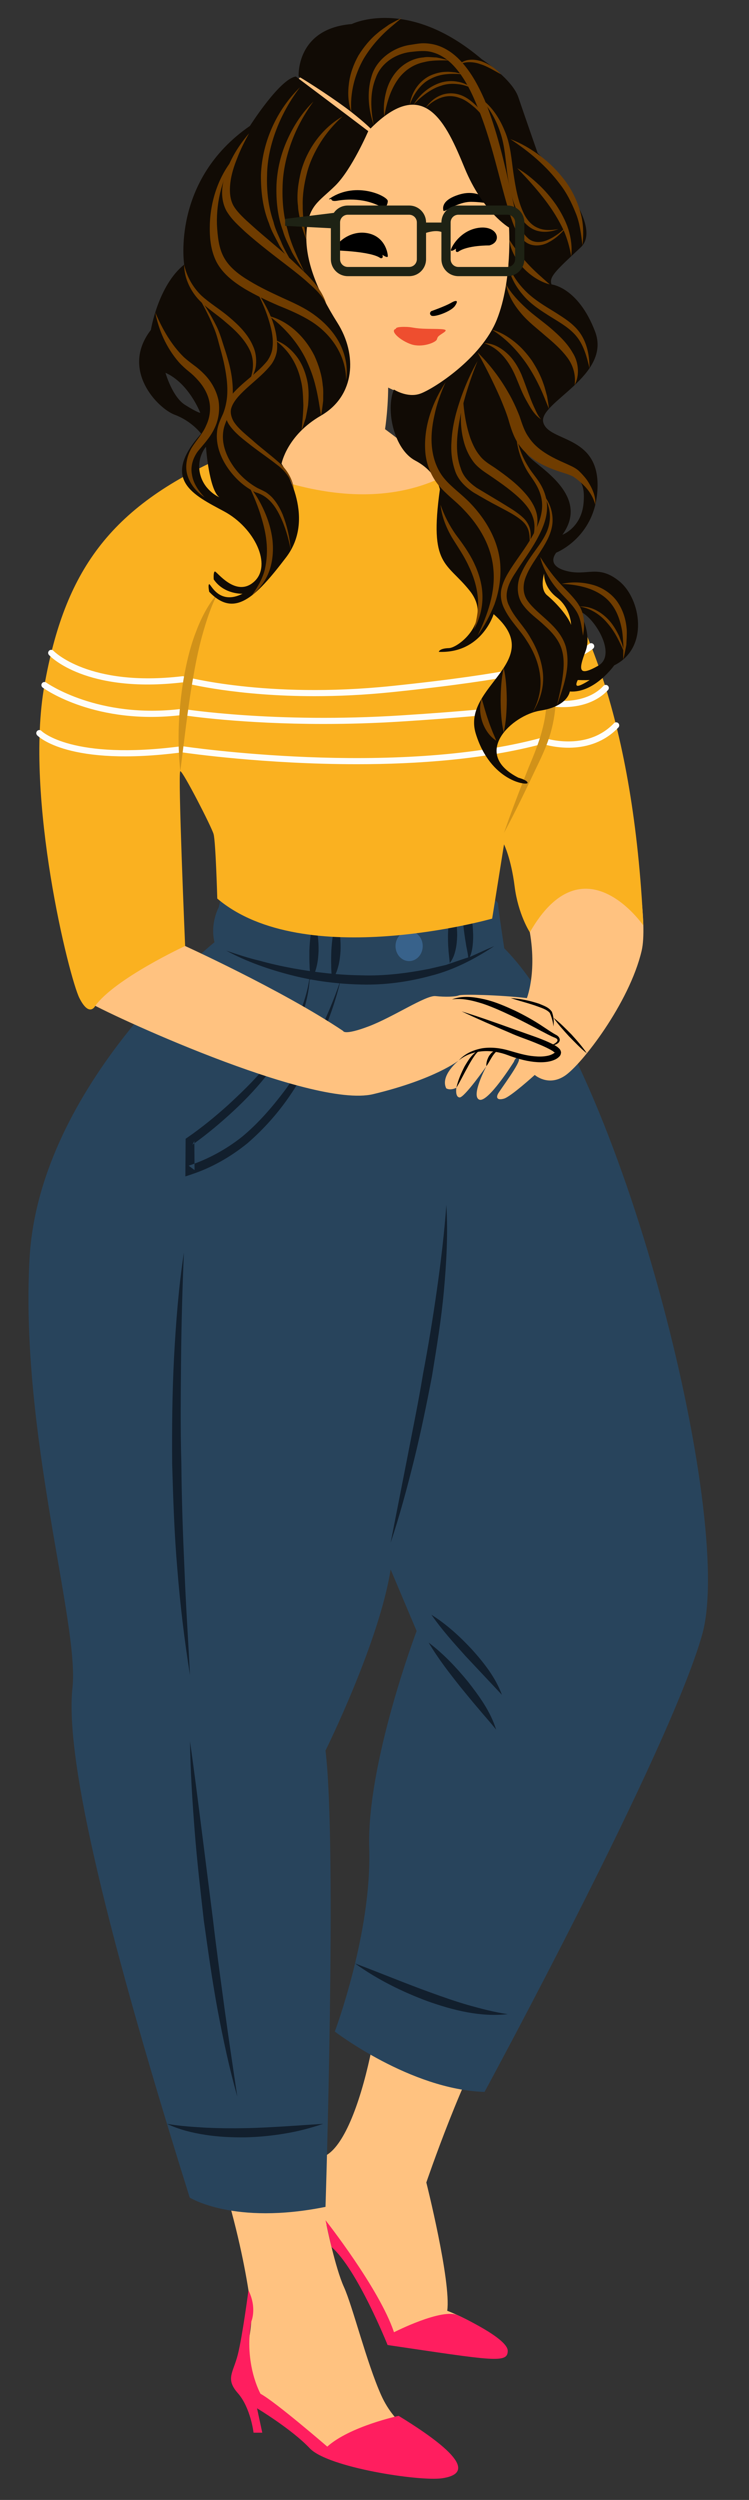 <svg viewBox="111.788 52.899 60.975 203.457" xmlns="http://www.w3.org/2000/svg" overflow="visible" xmlns:xlink="http://www.w3.org/1999/xlink" width="60.975px" height="203.457px"><rect x="111.788" y="52.899" width="60.975" height="203.457" fill="#333333" stroke="none"/><g id="Master/Female Character/Standing" stroke="none" stroke-width="1" fill="none" fill-rule="evenodd"><g id="Female Standing Lower" transform="translate(114, 118) scale(1 1)"><g id="Female Standing Lower/Jeans 1" stroke="none" stroke-width="1" fill="none" fill-rule="evenodd"><g id="Group" transform="translate(0, 2)"><g id="Group-38"><path d="M29.093,87.464 C29.471,95.212 27.203,106.834 24.274,108.346 C24.274,108.346 22.762,86.33 23.046,83.779 C23.329,81.228 23.01,76.315 23.01,76.315 C23.01,76.315 28.62,64.787 29.755,58.268 L32.683,66.582 C32.683,66.582 28.715,79.716 29.093,87.464 M53.188,68.283 C55.266,64.125 54.935,61.669 54.935,61.669 C51.203,30.016 36.936,8.094 36.936,8.094 C36.936,8.094 33.156,1.291 24.557,1.291 C15.959,1.291 16.526,8.756 16.526,8.756 C14.164,11.59 6.368,18.299 3.014,29.543 C0.067,39.422 5.801,64.787 5.944,67.838 C6.085,70.89 6.581,90.086 11.542,99.653 C16.503,109.22 17.944,118.361 18.227,120.818 C18.51,123.276 16.715,127.102 17.801,127.858 C18.888,128.613 24.699,132.96 25.55,133.196 C26.4,133.433 31.833,134.235 33.203,134.377 C34.573,134.52 34.526,132.772 33.298,132.063 C32.07,131.354 29.99,130.456 28.81,127.811 C27.629,125.165 26.494,120.582 25.786,119.024 C25.077,117.464 24.368,113.968 24.368,113.968 C25.503,114.724 29.66,122.708 29.613,123.228 C29.566,123.747 38.731,124.739 38.731,124.739 C39.062,122.803 34.196,120.96 34.196,120.96 C34.526,118.598 32.494,110.52 32.494,110.52 C32.494,110.52 35.613,101.354 38.07,97.669 C40.526,93.984 51.109,72.441 53.188,68.283" id="Fill-1" fill="#ffc280"/><path d="M18.015,119.298 C18.015,119.298 17.532,122.991 17.154,124.504 C16.776,126.016 16.115,126.487 17.154,127.669 C18.193,128.85 18.43,130.882 18.43,130.882 L19.138,130.882 L18.713,128.898 C18.713,128.898 21.543,130.598 23.01,132.157 C24.477,133.716 31.941,134.861 33.784,134.591 C35.626,134.32 36.335,133.243 30.241,129.512 C30.241,129.512 26.272,130.361 24.43,132.016 C24.43,132.016 20.224,128.378 18.996,127.716 C18.996,127.716 17.627,125.293 18.241,121.851 C18.241,121.851 18.734,120.753 18.015,119.298" id="Fill-3" fill="#FF1E5F"/><path d="M24.287,113.59 C24.287,113.59 28.681,119.165 29.862,122.708 C29.862,122.708 33.816,120.69 35.087,121.341 C35.087,121.341 39.122,123.181 39.122,124.22 C39.122,125.26 37.988,125.024 29.342,123.747 C29.342,123.747 26.872,117.575 24.777,115.772 L24.287,113.59 Z" id="Fill-5" fill="#FF1E5F"/><g id="Group-9" fill="#28445C"><path d="M15.593,6.747 C15.593,6.747 14.878,8.023 15.248,9.582 C15.248,9.582 0.984,21.067 0.193,35.32 C-0.597,49.574 4.256,65.018 3.689,70.241 C3.122,75.464 5.768,87.936 13.233,111.747 C13.233,111.747 16.823,114.016 24.287,112.504 C24.287,112.504 25.233,83.117 24.287,75.369 C24.287,75.369 28.654,66.57 29.589,60.63 L31.705,65.638 C31.705,65.638 27.626,76.409 27.846,83.307 C28.067,90.204 25.044,98.235 25.044,98.235 C25.044,98.235 31.185,102.96 37.233,103.149 C37.233,103.149 52.267,75.464 54.954,65.921 C57.642,56.378 48.287,19.527 38.839,10.078 C38.839,10.078 38.32,6.672 38.336,6.483 C38.352,6.295 37.918,6.004 37.652,6.001 C37.386,5.997 36.473,2.035 26.896,0.724 C26.896,0.724 17.41,-1.576 15.593,6.747" id="Fill-7"/></g><path d="M16.209,10.268 C17.105,10.573 17.998,10.866 18.913,11.084 C19.817,11.334 20.732,11.539 21.652,11.708 C23.492,12.039 25.347,12.252 27.205,12.275 C29.066,12.341 30.917,12.104 32.738,11.747 L34.099,11.428 L35.422,10.975 L36.091,10.757 L36.731,10.467 C37.157,10.27 37.589,10.081 38.027,9.895 C36.456,10.934 34.739,11.837 32.877,12.307 C31.033,12.81 29.11,13.075 27.195,13.024 C25.282,12.982 23.375,12.743 21.529,12.27 C19.686,11.798 17.876,11.171 16.209,10.268" id="Fill-10" fill="#121F2D"/><path d="M23.343,7.851 C23.66,8.653 23.734,9.471 23.723,10.289 C23.706,10.699 23.671,11.11 23.573,11.519 C23.477,11.913 23.355,12.37 23.012,12.664 C23.083,12.254 22.988,11.864 22.99,11.464 C22.968,11.067 22.97,10.668 22.974,10.269 C23.009,9.469 23.071,8.667 23.343,7.851" id="Fill-12" fill="#121F2D"/><path d="M25.185,7.851 C25.485,8.66 25.539,9.48 25.51,10.299 C25.482,10.708 25.44,11.118 25.331,11.524 C25.228,11.92 25.085,12.361 24.76,12.664 C24.814,12.247 24.742,11.856 24.75,11.456 C24.738,11.058 24.747,10.66 24.762,10.26 C24.814,9.461 24.895,8.662 25.185,7.851" id="Fill-14" fill="#121F2D"/><path d="M34.587,6.772 C34.919,7.512 35.003,8.276 35.006,9.041 C34.994,9.422 34.964,9.807 34.877,10.189 C34.796,10.566 34.657,10.961 34.398,11.28 C34.376,10.879 34.31,10.516 34.294,10.143 C34.261,9.772 34.258,9.402 34.257,9.03 C34.277,8.285 34.33,7.539 34.587,6.772" id="Fill-16" fill="#121F2D"/><path d="M35.532,5.495 C35.964,6.362 36.154,7.274 36.261,8.198 C36.301,8.662 36.328,9.128 36.288,9.6 C36.254,10.064 36.185,10.569 35.92,10.988 C35.898,10.513 35.764,10.08 35.705,9.627 C35.626,9.18 35.568,8.727 35.516,8.274 C35.434,7.365 35.38,6.45 35.532,5.495" id="Fill-18" fill="#121F2D"/><path d="M25.516,12.664 C25.133,14.333 24.535,15.946 23.87,17.529 C23.168,19.096 22.366,20.627 21.393,22.058 C20.42,23.488 19.258,24.794 17.938,25.938 C16.581,27.039 15.041,27.927 13.362,28.481 L12.879,28.642 L12.882,28.125 L12.898,25.764 L12.9,25.575 L13.055,25.469 C14.206,24.676 15.313,23.769 16.362,22.824 C17.4,21.864 18.425,20.882 19.329,19.794 C21.138,17.643 22.668,15.138 23.012,12.27 C22.98,13.706 22.581,15.118 22.009,16.442 C21.432,17.773 20.599,18.97 19.731,20.12 C18.851,21.268 17.861,22.325 16.804,23.306 C15.743,24.287 14.646,25.213 13.454,26.059 L13.61,25.764 L13.626,28.125 L13.147,27.769 C14.719,27.247 16.19,26.448 17.501,25.409 C18.79,24.339 19.896,23.064 20.916,21.721 C21.922,20.364 22.773,18.89 23.532,17.371 C24.305,15.856 24.967,14.282 25.516,12.664" id="Fill-20" fill="#121F2D"/><path d="M12.76,34.834 C12.635,37.705 12.56,40.572 12.529,43.438 C12.505,46.306 12.467,49.171 12.553,52.036 C12.577,54.901 12.676,57.766 12.806,60.629 C12.912,63.495 13.112,66.355 13.254,69.228 C12.802,66.39 12.457,63.532 12.23,60.665 C11.98,57.799 11.887,54.923 11.804,52.048 C11.781,49.172 11.808,46.294 11.954,43.421 C12.107,40.549 12.326,37.678 12.76,34.834" id="Fill-22" fill="#121F2D"/><path d="M13.254,74.613 C13.599,77.026 13.9,79.438 14.207,81.85 L15.121,89.082 C15.4,91.496 15.737,93.9 16.059,96.308 C16.388,98.715 16.746,101.116 17.107,103.527 C16.441,101.181 15.939,98.794 15.489,96.399 C15.048,94.002 14.716,91.589 14.378,89.176 C14.104,86.756 13.824,84.337 13.636,81.909 C13.447,79.481 13.291,77.051 13.254,74.613" id="Fill-24" fill="#121F2D"/><path d="M11.38,105.746 C12.441,105.934 13.501,105.996 14.555,106.06 C15.612,106.108 16.667,106.121 17.723,106.097 C18.78,106.085 19.836,106.017 20.897,105.958 L24.099,105.746 C23.077,106.09 22.03,106.367 20.964,106.539 C19.9,106.72 18.821,106.82 17.738,106.847 C16.655,106.856 15.569,106.81 14.496,106.641 C13.427,106.475 12.358,106.213 11.38,105.746" id="Fill-26" fill="#121F2D"/><path d="M26.691,92.694 C28.768,93.472 30.781,94.316 32.832,95.055 C33.855,95.427 34.882,95.788 35.926,96.088 C36.972,96.38 38.023,96.66 39.123,96.819 C36.895,97.072 34.652,96.499 32.575,95.76 C30.494,94.984 28.493,93.993 26.691,92.694" id="Fill-28" fill="#121F2D"/><path d="M32.683,66.582 C33.903,67.501 34.933,68.602 35.889,69.766 C36.808,70.946 37.725,72.192 38.178,73.669 C37.706,73.072 37.205,72.524 36.73,71.952 C36.245,71.388 35.779,70.81 35.305,70.235 C34.379,69.069 33.462,67.894 32.683,66.582" id="Fill-30" fill="#121F2D"/><path d="M32.907,64.314 C34.161,65.103 35.239,66.096 36.234,67.168 C37.203,68.251 38.136,69.433 38.65,70.835 L35.681,67.672 C34.718,66.6 33.752,65.528 32.907,64.314" id="Fill-32" fill="#121F2D"/><path d="M32.201,9.895 C32.201,10.57 31.705,11.118 31.094,11.118 C30.482,11.118 29.987,10.57 29.987,9.895 C29.987,9.22 30.482,8.672 31.094,8.672 C31.705,8.672 32.201,9.22 32.201,9.895" id="Fill-34" fill="#38628B"/><path d="M29.589,58.456 L30.932,51.604 C31.368,49.321 31.845,47.048 32.219,44.756 C32.65,42.475 33.027,40.184 33.353,37.887 C33.68,35.59 33.955,33.286 34.125,30.96 C34.267,33.291 34.135,35.631 33.925,37.955 C33.716,40.282 33.331,42.586 32.957,44.889 C32.519,47.18 32.051,49.465 31.493,51.728 C30.931,53.99 30.327,56.243 29.589,58.456" id="Fill-36" fill="#121F2D"/></g></g></g></g><g id="Female Top" transform="translate(86, 76) scale(1 1)"><g id="Female Top/Sweater 6" stroke="none" stroke-width="1" fill="none" fill-rule="evenodd"><g id="Group-112" transform="translate(28, -0)"><path d="M40.681,58.129 C38.483,57.87 35.412,57.797 35.14,57.909 C34.869,58.023 34.032,58.05 33.243,57.966 C32.454,57.881 29.778,59.685 27.777,60.438 C25.777,61.191 25.724,60.805 25.724,60.805 C20.666,57.415 12.475,53.712 12.475,53.712 L11.745,37.179 L15.602,44.769 L16.004,50.029 C20.881,54.754 37.495,51.65 37.495,51.65 L38.819,44.685 C38.819,44.685 39.679,47.695 40.681,51.65 C41.683,55.605 40.681,58.129 40.681,58.129 M44.489,27.458 C42.381,22.82 34.58,15.862 29.134,11.827 C29.134,11.827 30.41,3.75 27.269,1.599 C24.128,-0.554 22.956,2.823 22.956,2.823 C22.956,2.823 22.608,9.751 19.776,11.755 C16.944,13.76 4.068,19.849 2.431,29.462 C0.794,39.073 3.845,57.671 4.975,58.441 C6.106,59.21 23.12,67.16 28.171,65.945 C33.223,64.731 35.14,63.196 35.14,63.196 C35.14,63.196 33.597,64.423 34.113,65.468 C34.113,65.468 34.385,65.685 34.941,65.427 C34.941,65.427 34.819,66.174 35.199,66.214 C35.579,66.255 37.385,63.676 37.385,63.676 C37.385,63.676 36.095,66.092 36.801,66.391 C37.507,66.69 39.624,63.31 39.624,63.31 C39.624,63.31 39.76,62.848 40.018,63.052 C40.276,63.255 38.476,65.631 38.324,65.929 C38.172,66.228 38.258,66.472 38.819,66.31 C39.38,66.147 41.321,64.382 41.321,64.382 C41.321,64.382 42.404,65.355 43.766,64.454 C45.129,63.554 49.017,58.543 50.021,54.286 C51.026,50.029 46.598,32.097 44.489,27.458" id="Fill-86" fill="#ffc280"/><path d="M35.372,59.21 C36.746,59.637 38.093,60.112 39.435,60.596 L41.463,61.317 C41.801,61.444 42.137,61.575 42.472,61.728 C42.639,61.806 42.806,61.884 42.973,61.983 C43.057,62.034 43.141,62.087 43.226,62.158 C43.304,62.241 43.424,62.297 43.463,62.55 C43.435,62.841 43.312,62.88 43.23,62.969 C43.139,63.046 43.044,63.098 42.949,63.142 C42.758,63.227 42.564,63.282 42.372,63.309 C41.987,63.37 41.608,63.357 41.238,63.317 C40.5,63.232 39.788,63.023 39.12,62.768 C37.842,62.285 36.277,62.272 35.141,63.196 C35.62,62.651 36.33,62.343 37.051,62.211 C37.783,62.102 38.535,62.193 39.24,62.402 C39.927,62.601 40.595,62.808 41.285,62.864 C41.626,62.896 41.969,62.898 42.29,62.838 C42.453,62.814 42.604,62.763 42.739,62.7 C42.805,62.668 42.867,62.63 42.912,62.591 C42.962,62.569 42.983,62.468 42.964,62.575 C43.006,62.65 42.848,62.458 42.72,62.4 C42.581,62.314 42.425,62.235 42.27,62.159 C41.956,62.008 41.628,61.872 41.299,61.74 C40.642,61.471 39.961,61.258 39.305,60.956 C37.982,60.395 36.664,59.826 35.372,59.21" id="Fill-88" fill="#000"/><path d="M34.941,65.427 C35.074,64.815 35.326,64.244 35.608,63.69 C35.769,63.421 35.925,63.15 36.128,62.906 C36.329,62.671 36.573,62.423 36.887,62.359 C36.614,62.509 36.453,62.775 36.283,63.021 C36.121,63.275 35.967,63.537 35.828,63.809 C35.525,64.339 35.264,64.894 34.941,65.427" id="Fill-90" fill="#000"/><path d="M37.385,63.676 C37.358,63.378 37.458,63.098 37.599,62.84 C37.687,62.72 37.773,62.596 37.901,62.508 C38.023,62.417 38.176,62.363 38.324,62.367 C37.873,62.712 37.718,63.193 37.385,63.676" id="Fill-92" fill="#000"/><path d="M34.583,58.236 C35.42,57.906 36.364,58.032 37.223,58.225 C38.101,58.425 38.914,58.786 39.716,59.153 C40.511,59.539 41.286,59.971 42.016,60.462 C42.391,60.708 42.724,60.947 43.127,61.161 C43.226,61.231 43.341,61.337 43.356,61.502 C43.369,61.669 43.248,61.776 43.154,61.84 C42.949,61.968 42.721,61.996 42.502,62.007 C42.711,61.946 42.924,61.867 43.073,61.733 C43.242,61.587 43.181,61.447 43,61.371 C42.608,61.218 42.2,60.987 41.82,60.792 C41.048,60.383 40.285,59.972 39.501,59.602 C38.718,59.233 37.929,58.868 37.119,58.593 C36.308,58.337 35.453,58.112 34.583,58.236" id="Fill-94" fill="#000"/><path d="M39.365,58.129 C40.154,58.173 40.926,58.339 41.681,58.588 C42.04,58.751 42.449,58.851 42.717,59.247 C42.863,59.65 42.895,60.04 42.842,60.438 C42.808,60.056 42.693,59.653 42.548,59.339 C42.351,59.092 41.945,58.948 41.596,58.823 C40.873,58.554 40.114,58.374 39.365,58.129" id="Fill-96" fill="#000"/><path d="M42.846,59.725 C43.373,60.133 43.837,60.611 44.303,61.081 C44.751,61.572 45.188,62.068 45.562,62.624 C45.035,62.209 44.587,61.72 44.12,61.252 C43.676,60.763 43.227,60.279 42.846,59.725" id="Fill-98" fill="#000"/><path d="M16.004,14.075 C16.004,14.075 25.779,19.715 33.939,15.664 C33.939,15.664 48.571,18.825 50.161,52.221 C50.161,52.221 45.292,45.13 40.921,52.775 C40.921,52.775 39.97,51.318 39.683,49.041 C39.396,46.764 38.819,45.618 38.819,45.618 L37.854,51.66 C37.854,51.66 22.528,56.012 15.476,50.029 C15.476,50.029 15.347,45.381 15.175,44.779 C15.003,44.177 12.681,39.662 12.466,39.662 C12.252,39.662 12.859,53.888 12.859,53.888 C12.859,53.888 7.177,56.524 5.544,58.757 C5.544,58.757 5.07,59.741 4.253,58.129 C3.437,56.517 -0.235,41.831 1.408,32.653 C3.05,23.474 6.639,18.203 16.004,14.075" id="Fill-100" fill="#FAB120"/><path d="M23.393,33.557 C17.13,33.557 13.129,32.562 12.645,32.435 C4.776,33.348 1.893,30.333 1.774,30.204 C1.681,30.103 1.687,29.946 1.788,29.852 C1.89,29.758 2.048,29.765 2.141,29.865 C2.169,29.894 5.012,32.831 12.634,31.933 C12.665,31.93 12.698,31.931 12.73,31.94 C12.796,31.958 19.476,33.781 29.635,32.732 C39.768,31.686 42.209,30.759 42.233,30.749 C42.296,30.733 44.607,30.227 45.756,29.299 C45.864,29.213 46.021,29.23 46.108,29.336 C46.195,29.444 46.178,29.601 46.071,29.688 C44.828,30.692 42.477,31.204 42.378,31.226 C42.321,31.252 39.935,32.171 29.686,33.23 C27.404,33.465 25.294,33.557 23.393,33.557" id="Fill-102" fill="#FEFDFA"/><path d="M24.145,35.819 C17.507,35.819 13.048,35.159 12.604,35.09 C5.609,35.948 1.436,32.984 1.261,32.856 C1.15,32.775 1.125,32.619 1.206,32.507 C1.286,32.395 1.443,32.37 1.555,32.452 C1.596,32.48 5.765,35.432 12.578,34.59 C12.602,34.589 12.625,34.588 12.649,34.591 C12.724,34.604 20.132,35.78 30.482,35.118 C40.72,34.463 42.384,33.901 42.45,33.878 C42.492,33.863 42.541,33.86 42.584,33.867 C42.61,33.873 45.367,34.382 46.919,32.717 C47.013,32.617 47.172,32.612 47.272,32.706 C47.374,32.799 47.379,32.958 47.285,33.059 C45.663,34.798 43.011,34.446 42.553,34.369 C42.152,34.486 39.901,35.016 30.514,35.616 C28.234,35.762 26.095,35.819 24.145,35.819" id="Fill-104" fill="#FEFDFA"/><path d="M26.83,39.094 C19.367,39.094 13.131,38.206 12.6,38.128 C3.395,39.332 0.911,36.843 0.809,36.738 C0.714,36.637 0.718,36.479 0.818,36.384 C0.916,36.287 1.075,36.29 1.17,36.392 C1.212,36.433 3.678,38.799 12.569,37.628 C12.592,37.625 12.615,37.625 12.639,37.629 C12.81,37.655 29.883,40.191 41.89,36.938 C41.939,36.924 41.991,36.927 42.038,36.943 C42.072,36.955 45.516,38.115 47.767,35.761 C47.864,35.661 48.021,35.659 48.121,35.753 C48.22,35.849 48.224,36.007 48.128,36.107 C45.817,38.524 42.504,37.615 41.948,37.44 C37.236,38.705 31.764,39.094 26.83,39.094" id="Fill-106" fill="#FEFDFA"/><path d="M12.467,39.662 C12.201,37.159 12.324,34.629 12.737,32.141 C12.959,30.899 13.235,29.66 13.684,28.472 C14.119,27.284 14.696,26.122 15.524,25.169 C14.94,26.285 14.575,27.465 14.242,28.648 C13.918,29.836 13.68,31.049 13.475,32.266 C13.256,33.483 13.095,34.713 12.933,35.944 L12.467,39.662 Z" id="Fill-108" fill="#D19219"/><path d="M38.819,23.326 C39.673,25.044 40.537,26.724 41.559,28.339 C42.563,30.016 43.099,32.001 43.027,33.981 C42.987,34.97 42.809,35.949 42.509,36.886 C42.203,37.829 41.78,38.696 41.369,39.551 C40.552,41.276 39.723,42.998 38.819,44.684 C39.438,42.872 40.134,41.094 40.84,39.321 C41.59,37.546 42.246,35.821 42.278,33.956 C42.361,32.115 41.892,30.276 41.055,28.614 C40.137,26.939 39.381,25.152 38.819,23.326" id="Fill-110" fill="#D19219"/></g></g></g><g id="Female Head" transform="translate(115, 46) scale(1 1)"><g id="Female Head/Long Hair 5" stroke="none" stroke-width="1" fill="none" fill-rule="evenodd"><g id="Group-186" transform="translate(8, 8)"><path d="M12.3,24.03 C12.3,24.03 13.434,26.298 15.914,27.786 C18.394,29.274 21.512,31.542 23.071,31.046 C24.631,30.55 28.762,27.384 29.754,23.841 C30.746,20.298 31.363,14.392 30.725,11.486 C30.088,8.581 26.473,2.486 20.025,2.486 C13.575,2.486 7.836,9.289 9.394,16.801 C9.394,16.801 7.602,18.999 9.136,21.266 C10.67,23.534 12.3,24.03 12.3,24.03" id="Fill-57" fill="#ffc280"/><path d="M16.148,19.282 C16.148,19.282 18.995,19.352 19.751,19.902 C19.751,19.902 20.028,20 19.921,19.636 C19.921,19.636 20.329,19.928 20.356,19.769 C20.382,19.609 20.178,18.068 18.575,17.855 C16.972,17.643 15.767,19.113 16.148,19.282" id="Fill-59" fill="#000"/><path d="M28.62,18.874 C28.62,18.874 26.814,18.848 26.082,19.396 C26.082,19.396 25.814,19.494 25.916,19.131 C25.916,19.131 25.522,19.423 25.496,19.264 C25.471,19.104 26.205,17.652 27.758,17.439 C29.31,17.227 29.718,18.585 28.62,18.874" id="Fill-61" fill="#000"/><path d="M23.89,24.225 C23.89,24.225 23.677,24.403 23.89,24.579 C24.102,24.757 25.502,24.261 25.821,23.8 C26.14,23.339 25.951,23.287 25.496,23.552 C25.041,23.818 23.89,24.225 23.89,24.225" id="Fill-63" fill="#000"/><path d="M21.02,25.66 C21.02,25.66 20.932,25.501 21.693,25.501 C22.455,25.501 22.384,25.642 23.624,25.66 C24.864,25.678 25.372,25.66 24.888,25.978 C24.404,26.298 24.439,26.28 24.351,26.528 C24.262,26.776 23.141,27.219 22.257,26.918 C21.374,26.616 20.472,25.817 21.02,25.66" id="Fill-65" fill="#EE4E2F"/><path d="M15.699,15.101 C15.834,15.059 15.652,15.337 16.266,15.231 C16.88,15.125 18.557,14.936 20.069,15.881 C20.069,15.881 20.339,15.668 20.358,15.267 C20.375,14.891 17.829,13.604 15.663,15.031 C15.515,15.128 15.561,15.144 15.699,15.101" id="Fill-67" fill="#000"/><path d="M28.62,15.242 C28.62,15.242 27.722,14.274 26.21,14.722 C24.699,15.172 24.839,15.856 24.887,16.046 C24.935,16.234 26.021,15.312 27.155,15.325 C28.289,15.337 28.62,15.573 28.62,15.242" id="Fill-69" fill="#000"/><path d="M5.093,37.53 C4.739,36.183 5.554,35.262 5.554,35.262 C5.554,35.262 5.799,38.77 6.651,39.373 C6.651,39.373 5.447,38.877 5.093,37.53 M3.846,31.847 C2.811,31.196 2.259,29.238 2.259,29.238 C4.172,30.089 5.093,32.499 5.093,32.499 C5.093,32.499 4.881,32.499 3.846,31.847 M13.739,17.835 C13.881,15.608 14.731,15.337 16.077,14.014 C17.424,12.691 18.767,9.573 18.767,9.573 C17.259,8.422 12.871,5.127 12.871,5.127 C11.56,5.321 9.133,9.148 9.133,9.148 C2.719,13.577 3.782,20.433 3.782,20.433 C1.656,22.134 1.072,25.749 1.072,25.749 C-1.444,29.009 1.638,32.144 3.02,32.658 C4.402,33.172 5.164,34.199 5.164,34.199 C1.798,37.955 4.579,39.195 7.042,40.524 C9.505,41.852 10.969,44.891 9.475,46.238 C7.981,47.586 6.418,45.362 6.279,45.41 C6.14,45.458 6.188,46.056 6.188,46.056 C7.038,47.298 8.536,47.218 8.536,47.218 C6.607,48.192 5.937,46.399 5.819,46.442 C5.701,46.485 5.819,47.062 5.819,47.062 C7.851,49.188 9.534,47.604 12.085,44.251 C14.636,40.896 11.707,36.644 11.707,36.644 C11.707,36.644 12.133,34.329 14.92,32.722 C17.707,31.116 17.896,27.762 16.253,25.164 C14.61,22.565 13.597,20.061 13.739,17.835" id="Fill-71" fill="#110b05"/><g id="Group-99" transform="translate(13, 0)" fill="#110b05"><path d="M24.478,53.085 C22.848,54.007 22.884,53.404 23.451,51.916 C24.018,50.428 22.955,48.656 22.955,48.656 C24.069,48.981 26.108,52.164 24.478,53.085 M22.825,54.715 C22.565,54.715 22.825,54.242 22.825,54.242 C22.825,54.242 23.392,54.267 23.793,54.242 C23.793,54.242 23.084,54.715 22.825,54.715 M20.332,47.351 C19.695,46.825 20.084,45.573 20.084,45.573 C20.084,45.573 19.987,46.646 21.124,47.523 C22.261,48.398 22.281,49.755 22.281,49.755 C21.998,48.975 20.97,47.877 20.332,47.351 M19.092,36.29 C17.852,35.227 17.817,33.49 17.817,33.49 C20.758,39.231 23.603,36.054 23.297,39.819 C23.132,41.844 21.573,42.42 21.573,42.42 C23.663,39.515 20.332,37.353 19.092,36.29 M26.214,46.211 C24.478,44.794 23.592,45.821 21.877,45.36 C20.161,44.9 21.077,43.873 21.077,43.873 C21.077,43.873 24.407,42.562 24.436,38.416 C24.466,34.271 20.439,34.873 20.014,33.271 C19.588,31.669 25.612,29.486 24.23,25.873 C22.848,22.259 20.687,22.047 20.687,22.047 C20.474,21.445 20.97,20.982 23.061,19.034 C25.151,17.085 19.553,11.345 19.553,11.345 C19.553,11.345 18.49,8.298 17.985,6.81 C17.48,5.321 15.018,3.727 15.018,3.727 C8.994,-1.411 4.423,0.856 4.423,0.856 C-0.148,1.226 0.1,5.127 0.1,5.127 C0.88,5.569 3.218,7.093 4.388,8.015 C5.557,8.936 5.954,9.359 5.954,9.359 C10.348,4.946 12.124,8.959 13.612,12.573 C15.1,16.188 17.226,17.417 17.226,17.417 C17.226,17.417 17.51,21.715 16.239,24.904 C14.969,28.093 10.997,30.609 9.96,30.951 C8.924,31.293 7.853,30.601 7.853,30.601 C7.172,32.257 7.848,35.463 9.596,36.385 C11.344,37.306 11.598,38.731 11.598,38.731 C10.717,45.022 12.147,44.605 14.037,46.99 C15.927,49.377 13.14,51.62 12.336,51.645 C11.533,51.668 11.51,51.951 11.51,51.951 C15.006,52.093 15.974,48.881 15.974,48.881 C20.415,52.731 13.317,54.715 14.521,58.612 C15.726,62.511 18.738,62.847 18.738,62.616 C18.738,62.387 17.985,62.191 17.985,62.191 C14.093,60.207 17.498,57.089 19.766,56.734 C22.033,56.381 22.175,55.176 22.175,55.176 C24.195,55.317 25.789,53.05 25.789,53.05 C28.659,51.633 27.951,47.629 26.214,46.211" id="Fill-97"/></g><g id="Group" transform="translate(1.428, 0.359)" fill="#6F3C00"><path d="M15.252,8.01 C14.553,8.635 13.95,9.344 13.461,10.116 C12.982,10.893 12.579,11.717 12.354,12.597 C12.127,13.471 11.976,14.376 12.005,15.293 C11.992,16.213 12.152,17.125 12.3,18.055 C12.137,17.616 11.977,17.171 11.848,16.716 C11.773,16.25 11.633,15.789 11.62,15.311 C11.498,14.36 11.642,13.391 11.873,12.461 C12.39,10.612 13.618,8.95 15.252,8.01" id="Fill-73"/><path d="M12.877,6.806 C12.137,7.808 11.54,8.899 11.111,10.046 C10.684,11.193 10.409,12.393 10.367,13.61 C10.322,14.819 10.418,16.047 10.764,17.224 C11.053,18.419 11.592,19.534 12.133,20.66 C11.79,20.142 11.432,19.623 11.13,19.075 C10.879,18.5 10.559,17.948 10.396,17.334 C9.95,16.145 9.829,14.851 9.868,13.584 C9.925,12.312 10.23,11.05 10.757,9.9 C11.274,8.746 11.979,7.676 12.877,6.806" id="Fill-75"/><path d="M11.789,5.636 C10.99,6.681 10.344,7.829 9.876,9.037 C9.411,10.242 9.115,11.518 9.101,12.803 C9.058,14.081 9.204,15.382 9.628,16.607 C9.77,17.242 10.092,17.816 10.33,18.422 C10.597,19.018 10.954,19.57 11.247,20.163 C10.861,19.634 10.458,19.102 10.112,18.537 C9.825,17.941 9.457,17.373 9.264,16.73 C8.75,15.489 8.594,14.123 8.602,12.784 C8.701,10.089 9.895,7.473 11.789,5.636" id="Fill-77"/><path d="M7.633,9.392 C7.278,10.041 6.943,10.695 6.685,11.376 C6.41,12.047 6.189,12.742 6.109,13.437 C6.032,14.127 6.078,14.828 6.417,15.365 C6.742,15.882 7.327,16.408 7.853,16.878 C8.931,17.853 10.092,18.764 11.181,19.771 C12.228,20.782 13.459,21.8 13.916,23.253 C13.58,22.592 13.05,22.083 12.504,21.603 C11.968,21.111 11.39,20.66 10.81,20.212 C9.645,19.319 8.473,18.426 7.352,17.436 C6.802,16.911 6.249,16.455 5.8,15.712 C5.392,14.96 5.372,14.093 5.542,13.343 C5.879,11.825 6.677,10.52 7.633,9.392" id="Fill-79"/><path d="M6.568,11.197 C5.482,12.881 4.967,14.865 5.02,16.801 C5.073,17.766 5.165,18.762 5.619,19.543 C6.066,20.329 6.844,20.917 7.677,21.41 C8.508,21.914 9.404,22.341 10.305,22.756 C11.193,23.161 12.17,23.579 12.994,24.201 C13.828,24.811 14.552,25.594 15.028,26.514 C15.489,27.433 15.706,28.49 15.534,29.482 C15.543,27.45 14.286,25.687 12.665,24.676 C11.839,24.162 10.965,23.788 10.017,23.405 C9.093,23.003 8.176,22.573 7.289,22.051 C6.425,21.52 5.531,20.866 4.998,19.885 C4.487,18.89 4.415,17.819 4.442,16.801 C4.507,14.746 5.222,12.702 6.568,11.197" id="Fill-81"/><path d="M8.185,22.111 C9.11,23.502 9.972,25.07 9.923,26.87 C9.91,27.319 9.738,27.772 9.477,28.154 C9.207,28.506 8.904,28.82 8.588,29.11 C7.962,29.693 7.294,30.212 6.759,30.817 C6.499,31.119 6.273,31.443 6.178,31.793 C6.092,32.143 6.193,32.501 6.374,32.832 C6.783,33.48 7.496,33.99 8.113,34.549 C8.748,35.098 9.422,35.603 10.061,36.172 C10.708,36.733 11.197,37.524 11.283,38.372 C11.079,37.541 10.581,36.845 9.902,36.357 C9.247,35.841 8.544,35.367 7.872,34.849 C7.21,34.324 6.509,33.836 5.984,33.066 C5.751,32.673 5.6,32.173 5.712,31.684 C5.832,31.21 6.101,30.827 6.384,30.488 C6.981,29.838 7.666,29.331 8.282,28.774 C8.594,28.499 8.882,28.208 9.132,27.894 C9.341,27.581 9.506,27.232 9.542,26.832 C9.645,26.041 9.439,25.208 9.187,24.421 C8.932,23.625 8.579,22.858 8.185,22.111" id="Fill-83"/><path d="M2.353,20.075 C2.555,21.043 3.058,21.909 3.732,22.574 C4.415,23.211 5.293,23.722 6.05,24.375 C6.808,25.017 7.558,25.755 7.965,26.721 C8.181,27.193 8.248,27.734 8.198,28.242 C8.148,28.76 7.907,29.222 7.644,29.636 C8.043,28.726 8.078,27.707 7.617,26.882 C7.176,26.054 6.473,25.374 5.729,24.758 C5,24.109 4.154,23.614 3.453,22.836 C2.784,22.063 2.349,21.074 2.353,20.075" id="Fill-85"/><path d="M3.419,22.511 C3.998,23.312 4.516,24.157 4.964,25.047 C5.188,25.489 5.353,25.986 5.493,26.448 C5.646,26.916 5.802,27.389 5.935,27.869 C6.211,28.828 6.361,29.84 6.298,30.864 C6.257,31.375 6.152,31.884 5.97,32.371 C5.75,32.877 5.578,33.24 5.528,33.709 C5.412,34.614 5.74,35.557 6.26,36.343 C6.776,37.139 7.503,37.803 8.326,38.261 C8.531,38.355 8.755,38.462 9.002,38.596 C9.222,38.745 9.425,38.916 9.593,39.114 C9.931,39.505 10.176,39.956 10.373,40.416 C10.739,41.352 10.955,42.328 11.038,43.315 C10.844,42.347 10.579,41.391 10.149,40.517 C9.722,39.635 9.138,38.874 8.156,38.606 C7.224,38.158 6.459,37.438 5.881,36.594 C5.311,35.757 4.913,34.722 5.032,33.651 C5.084,33.13 5.347,32.592 5.526,32.199 C5.696,31.762 5.8,31.299 5.846,30.826 C5.925,29.878 5.776,28.913 5.564,27.962 C5.456,27.488 5.324,27.015 5.192,26.538 C5.068,26.049 4.939,25.602 4.742,25.148 C4.376,24.239 3.902,23.372 3.419,22.511" id="Fill-87"/><path d="M7.612,38.057 C8.14,38.678 8.545,39.394 8.88,40.141 C9.213,40.89 9.451,41.691 9.546,42.519 C9.626,43.347 9.565,44.203 9.287,44.995 C9.008,45.792 8.484,46.467 7.87,46.992 C8.333,46.323 8.735,45.642 8.92,44.882 C9.091,44.125 9.133,43.349 9.049,42.574 C8.972,41.797 8.761,41.035 8.523,40.28 C8.271,39.527 7.965,38.786 7.612,38.057" id="Fill-89"/><path d="M8.8817842e-15,23.964 C0.57,25.316 1.309,26.605 2.312,27.592 C2.575,27.835 2.832,28.028 3.133,28.254 C3.444,28.479 3.737,28.734 4.008,29.015 C4.55,29.574 4.969,30.297 5.143,31.099 C5.286,31.907 5.149,32.76 4.789,33.464 C4.453,34.169 3.863,34.777 3.461,35.277 C3.066,35.824 2.85,36.5 2.989,37.175 C3.089,37.86 3.511,38.489 4.019,39.015 C3.401,38.614 2.878,38.014 2.632,37.263 C2.387,36.504 2.575,35.638 2.976,34.965 C3.42,34.271 3.878,33.812 4.146,33.162 C4.436,32.549 4.525,31.879 4.407,31.241 C4.28,30.605 3.947,30.001 3.485,29.492 C3.26,29.234 3.008,28.992 2.733,28.774 C2.453,28.55 2.145,28.274 1.897,27.989 C0.893,26.822 0.28,25.414 8.8817842e-15,23.964" id="Fill-91"/><path d="M9.742,26.218 C10.413,26.433 10.99,26.901 11.436,27.459 C11.891,28.02 12.177,28.703 12.343,29.401 C12.514,30.102 12.503,30.823 12.439,31.524 C12.385,31.872 12.318,32.218 12.25,32.56 C12.138,32.895 12.042,33.23 11.916,33.553 C11.973,32.855 12.048,32.178 12.055,31.5 C12.027,30.826 12.025,30.152 11.855,29.511 C11.574,28.224 10.885,27.02 9.742,26.218" id="Fill-93"/><path d="M9.257,24.258 C10.87,24.68 12.193,25.972 12.95,27.476 C13.299,28.245 13.565,29.06 13.633,29.896 C13.703,30.309 13.663,30.731 13.67,31.141 C13.624,31.554 13.574,31.964 13.491,32.364 C13.364,31.549 13.25,30.761 13.057,29.997 C12.879,29.231 12.604,28.503 12.277,27.806 C11.944,27.111 11.507,26.471 11.007,25.873 C10.499,25.284 9.93,24.726 9.257,24.258" id="Fill-95"/><path d="M15.96,7.656 C15.695,6.916 15.661,6.102 15.768,5.315 C15.868,4.522 16.15,3.757 16.54,3.057 C16.963,2.378 17.467,1.748 18.082,1.246 C18.376,0.981 18.717,0.775 19.03,0.543 C19.375,0.352 19.719,0.166 20.07,0 C19.468,0.5 18.867,0.973 18.345,1.526 C17.817,2.071 17.359,2.669 16.972,3.307 C16.235,4.603 15.841,6.102 15.96,7.656" id="Fill-102"/><path d="M17.791,8.744 C17.368,7.498 17.205,6.106 17.6,4.779 C17.97,3.42 19.307,2.44 20.656,2.206 C20.999,2.16 21.333,2.088 21.686,2.065 C22.045,2.048 22.407,2.091 22.759,2.177 C23.464,2.357 24.091,2.757 24.601,3.235 C25.619,4.214 26.267,5.44 26.809,6.668 C27.824,9.164 28.409,11.767 28.989,14.339 C29.133,14.981 29.279,15.624 29.458,16.248 C29.632,16.878 29.851,17.479 30.3,17.884 C30.717,18.326 31.418,18.322 31.992,18.048 C32.58,17.79 33.102,17.366 33.57,16.904 C33.161,17.421 32.682,17.904 32.079,18.226 C31.52,18.571 30.639,18.675 30.065,18.167 C29.489,17.705 29.216,17.014 29.007,16.392 C28.788,15.757 28.608,15.117 28.43,14.478 C27.733,11.929 27.153,9.347 26.12,6.961 C25.622,5.772 25.016,4.605 24.131,3.728 C23.687,3.299 23.167,2.961 22.591,2.802 C22.019,2.624 21.4,2.702 20.764,2.769 C19.524,2.932 18.366,3.689 17.944,4.902 C17.464,6.085 17.528,7.462 17.791,8.744" id="Fill-104"/><path d="M26.292,6.416 C27.297,7.043 27.996,8.087 28.444,9.186 C28.929,10.294 28.994,11.521 29.16,12.648 C29.329,13.787 29.526,14.94 30.017,15.945 C30.264,16.441 30.637,16.88 31.147,17.087 C31.653,17.316 32.252,17.284 32.826,17.185 C32.282,17.392 31.664,17.491 31.063,17.316 C30.462,17.133 29.992,16.653 29.682,16.134 C29.061,15.072 28.851,13.877 28.666,12.72 C28.505,11.542 28.461,10.4 28.085,9.317 C27.727,8.242 27.161,7.201 26.292,6.416" id="Fill-106"/><path d="M18.648,8.01 C18.552,7.324 18.627,6.621 18.813,5.942 C18.998,5.262 19.355,4.608 19.884,4.101 C20.414,3.602 21.115,3.261 21.831,3.215 C22.184,3.144 22.54,3.213 22.887,3.215 C23.231,3.279 23.568,3.363 23.897,3.457 C23.206,3.456 22.532,3.429 21.897,3.594 C21.258,3.721 20.68,4.028 20.227,4.463 C19.763,4.893 19.431,5.46 19.175,6.066 C18.928,6.677 18.758,7.333 18.648,8.01" id="Fill-108"/><path d="M24.701,3.828 C24.914,3.583 25.244,3.442 25.575,3.409 C25.908,3.372 26.244,3.431 26.556,3.53 C26.868,3.641 27.159,3.79 27.429,3.971 C27.697,4.152 27.937,4.369 28.16,4.599 L27.33,4.136 C27.051,3.995 26.773,3.852 26.478,3.767 C26.192,3.655 25.888,3.606 25.586,3.6 C25.286,3.6 24.972,3.656 24.701,3.828" id="Fill-110"/><path d="M20.716,7.076 C20.831,6.13 21.41,5.206 22.293,4.736 C22.737,4.523 23.222,4.386 23.711,4.385 C23.954,4.37 24.195,4.415 24.434,4.429 L25.133,4.599 C24.656,4.557 24.185,4.527 23.723,4.577 C23.259,4.616 22.812,4.745 22.41,4.957 C21.997,5.154 21.656,5.476 21.372,5.839 C21.092,6.205 20.867,6.625 20.716,7.076" id="Fill-112"/><path d="M21.023,7.066 C21.501,6.253 22.274,5.589 23.198,5.278 C23.662,5.131 24.166,5.098 24.64,5.196 C25.123,5.27 25.549,5.514 25.94,5.771 C25.503,5.594 25.068,5.421 24.611,5.386 C24.161,5.333 23.7,5.362 23.273,5.516 C22.838,5.643 22.436,5.87 22.061,6.135 C21.69,6.406 21.335,6.712 21.023,7.066" id="Fill-114"/><path d="M22.008,7.322 C22.303,6.886 22.715,6.51 23.223,6.303 C23.727,6.086 24.319,6.089 24.837,6.268 C25.362,6.45 25.786,6.808 26.166,7.179 C26.335,7.386 26.518,7.581 26.672,7.796 L27.092,8.468 C26.749,8.065 26.408,7.672 26.031,7.316 C25.639,6.988 25.238,6.649 24.754,6.504 C24.287,6.323 23.768,6.321 23.29,6.482 C22.812,6.641 22.373,6.945 22.008,7.322" id="Fill-116"/><path d="M28.9,9.863 C29.774,10.181 30.581,10.666 31.332,11.222 C32.085,11.78 32.754,12.454 33.327,13.205 C33.902,13.956 34.322,14.827 34.583,15.732 C34.871,16.637 34.876,17.601 34.779,18.515 C34.667,17.595 34.567,16.689 34.217,15.851 C33.885,15.019 33.483,14.211 32.926,13.503 C31.848,12.062 30.448,10.871 28.9,9.863" id="Fill-118"/><path d="M29.466,12.226 C30.102,12.588 30.67,13.055 31.205,13.555 C31.74,14.056 32.22,14.619 32.642,15.226 C33.049,15.842 33.403,16.501 33.632,17.209 C33.848,17.921 33.949,18.669 33.861,19.397 C33.741,18.674 33.549,17.995 33.272,17.345 C32.972,16.705 32.628,16.092 32.229,15.507 C31.428,14.337 30.476,13.274 29.466,12.226" id="Fill-120"/><path d="M28.825,18.055 C29.279,18.776 29.768,19.409 30.318,20.002 C30.864,20.599 31.475,21.119 32.117,21.689 C31.288,21.465 30.545,20.968 29.951,20.34 C29.661,20.02 29.402,19.669 29.21,19.282 C29.016,18.896 28.858,18.486 28.825,18.055" id="Fill-122"/><path d="M28.748,20.075 C29.052,20.959 29.608,21.712 30.256,22.337 C30.91,22.964 31.688,23.429 32.486,23.917 C33.258,24.41 34.127,24.918 34.664,25.766 C35.197,26.605 35.346,27.579 35.35,28.509 C35.142,27.601 34.891,26.691 34.349,25.987 C33.809,25.287 33.013,24.831 32.222,24.342 C31.442,23.85 30.61,23.337 29.98,22.601 C29.352,21.887 28.852,21.016 28.748,20.075" id="Fill-124"/><path d="M28.559,21.688 C28.986,22.452 29.588,23.058 30.198,23.631 C30.814,24.194 31.518,24.681 32.191,25.251 C32.851,25.823 33.521,26.442 33.981,27.251 C34.483,28.036 34.552,29.107 34.139,29.885 C34.255,29.001 33.991,28.206 33.49,27.569 C32.997,26.924 32.36,26.371 31.707,25.823 C31.069,25.262 30.359,24.733 29.779,24.037 C29.202,23.361 28.715,22.562 28.559,21.688" id="Fill-126"/><path d="M27.412,25.377 C28.088,25.55 28.699,25.924 29.246,26.359 C29.8,26.795 30.265,27.334 30.671,27.907 C31.051,28.498 31.385,29.12 31.605,29.784 C31.727,30.111 31.8,30.454 31.896,30.786 C31.956,31.129 32.014,31.471 32.049,31.814 C31.783,31.173 31.549,30.537 31.249,29.932 C30.955,29.325 30.627,28.743 30.257,28.189 C29.501,27.094 28.582,26.106 27.412,25.377" id="Fill-128"/><path d="M26.767,26.471 C27.46,26.459 28.123,26.825 28.636,27.296 C29.164,27.767 29.529,28.387 29.81,29.018 C30.073,29.665 30.274,30.277 30.519,30.902 C30.634,31.215 30.765,31.52 30.907,31.82 C31.043,32.12 31.184,32.428 31.414,32.672 C30.826,32.294 30.501,31.645 30.169,31.062 C29.84,30.471 29.604,29.808 29.351,29.215 C29.098,28.617 28.779,28.05 28.361,27.562 C27.943,27.081 27.416,26.665 26.767,26.471" id="Fill-130"/><path d="M26.235,27.215 C27.214,28.184 28.06,29.288 28.745,30.498 C29.097,31.099 29.388,31.736 29.648,32.393 C29.889,33.104 30.046,33.631 30.409,34.135 C31.073,35.157 32.232,35.748 33.471,36.287 C33.783,36.439 34.107,36.553 34.45,36.832 C34.717,37.087 34.957,37.346 35.167,37.64 C35.556,38.233 35.879,38.92 35.822,39.621 C35.654,38.955 35.269,38.398 34.797,37.952 C34.565,37.728 34.307,37.519 34.049,37.342 C33.837,37.224 33.508,37.111 33.191,37.011 C32.541,36.811 31.871,36.558 31.232,36.2 C30.601,35.832 30.018,35.324 29.584,34.699 C29.153,34.086 28.922,33.284 28.755,32.702 C28.564,32.074 28.306,31.463 28.049,30.847 C27.506,29.627 26.903,28.414 26.235,27.215" id="Fill-132"/><path d="M26.235,27.924 C25.671,29.34 25.191,30.785 24.866,32.256 C24.578,33.711 24.36,35.272 24.859,36.628 C25.061,37.334 25.579,37.832 26.166,38.243 L28.12,39.416 C28.763,39.823 29.446,40.183 30.018,40.742 C30.295,41.028 30.498,41.405 30.543,41.798 C30.595,42.189 30.54,42.573 30.471,42.947 C30.487,42.567 30.494,42.183 30.413,41.822 C30.332,41.46 30.123,41.153 29.847,40.918 C29.294,40.441 28.594,40.114 27.93,39.751 C27.253,39.403 26.591,39.018 25.931,38.632 C25.27,38.204 24.627,37.59 24.39,36.801 C24.134,36.037 24.054,35.233 24.116,34.456 C24.151,33.675 24.298,32.911 24.494,32.166 C24.905,30.682 25.484,29.254 26.235,27.924" id="Fill-134"/><path d="M25.05,30.894 C25.116,32.04 25.297,33.168 25.652,34.204 C25.844,34.713 26.07,35.206 26.403,35.604 C26.716,36.027 27.125,36.274 27.635,36.605 C28.577,37.266 29.526,37.959 30.284,38.893 C30.656,39.357 30.981,39.902 31.083,40.513 C31.176,41.123 31.057,41.738 30.771,42.238 C30.901,41.676 30.922,41.105 30.73,40.603 C30.563,40.097 30.221,39.668 29.847,39.277 C29.074,38.504 28.145,37.859 27.213,37.224 C26.772,36.93 26.191,36.559 25.836,36.035 C25.472,35.524 25.231,34.954 25.091,34.373 C24.801,33.213 24.825,32.024 25.05,30.894" id="Fill-136"/><path d="M29.389,33.553 C29.431,34.609 29.808,35.623 30.354,36.502 C30.618,36.949 30.964,37.331 31.263,37.794 C31.555,38.252 31.779,38.77 31.859,39.325 C32.035,40.459 31.56,41.536 31.054,42.462 C30.534,43.407 29.886,44.252 29.336,45.133 C28.76,45.989 28.327,46.952 28.817,47.862 C29.213,48.775 30.032,49.511 30.554,50.462 C31.105,51.383 31.502,52.422 31.572,53.505 C31.631,54.59 31.284,55.657 30.706,56.535 C31.215,55.612 31.465,54.55 31.328,53.525 C31.211,52.498 30.796,51.528 30.227,50.666 C29.688,49.791 28.888,49.075 28.402,48.05 C28.153,47.551 28.052,46.922 28.209,46.359 C28.351,45.797 28.633,45.319 28.914,44.865 C29.495,43.965 30.147,43.139 30.658,42.239 C31.17,41.349 31.58,40.367 31.479,39.373 C31.43,38.88 31.25,38.4 30.993,37.958 C30.743,37.522 30.392,37.1 30.143,36.623 C29.65,35.672 29.349,34.611 29.389,33.553" id="Fill-138"/><path d="M31.539,38.746 C32.088,39.344 32.383,40.183 32.342,41.022 C32.292,41.874 31.858,42.639 31.427,43.317 C31.002,44.009 30.507,44.651 30.217,45.365 C29.901,46.065 29.886,46.85 30.321,47.451 C31.167,48.637 32.909,49.449 33.42,51.162 C33.847,52.861 33.211,54.464 32.696,55.971 C32.872,55.18 33.068,54.395 33.166,53.6 C33.28,52.812 33.301,52 33.054,51.278 C32.801,50.56 32.278,49.972 31.685,49.441 C31.113,48.89 30.421,48.459 29.901,47.722 C29.374,46.983 29.427,45.932 29.799,45.187 C30.143,44.409 30.641,43.755 31.109,43.103 C31.575,42.454 32.004,41.78 32.1,41 C32.215,40.228 31.997,39.41 31.539,38.746" id="Fill-140"/><path d="M28.366,52.889 C28.561,53.768 28.606,54.647 28.616,55.526 C28.607,56.406 28.562,57.285 28.366,58.163 C28.17,57.284 28.125,56.405 28.116,55.526 C28.126,54.647 28.172,53.768 28.366,52.889" id="Fill-142"/><path d="M26.575,55.39 C26.754,56.007 26.9,56.573 27.099,57.13 C27.188,57.411 27.298,57.684 27.405,57.963 C27.509,58.245 27.647,58.513 27.759,58.821 C27.214,58.469 26.834,57.9 26.626,57.291 C26.427,56.68 26.363,56.007 26.575,55.39" id="Fill-144"/><path d="M31.338,43.868 C31.67,44.406 32.023,44.916 32.407,45.395 C32.796,45.88 33.199,46.309 33.65,46.759 C34.072,47.215 34.54,47.707 34.757,48.36 C34.971,49.009 34.924,49.66 34.823,50.282 C34.719,49.659 34.657,49.027 34.401,48.503 C34.143,47.985 33.72,47.552 33.289,47.103 C32.861,46.661 32.414,46.165 32.094,45.615 C31.761,45.07 31.481,44.489 31.338,43.868" id="Fill-146"/><path d="M33.081,46.065 C33.865,45.881 34.697,45.905 35.499,46.106 C36.302,46.303 37.071,46.774 37.58,47.463 C38.081,48.158 38.329,48.989 38.383,49.807 C38.398,50.215 38.369,50.624 38.349,51.026 C38.266,51.423 38.199,51.82 38.101,52.208 C38.087,51.803 38.104,51.408 38.104,51.014 C38.073,50.623 38.06,50.23 38,49.849 C37.862,49.091 37.623,48.362 37.181,47.765 C36.748,47.16 36.099,46.739 35.384,46.471 C34.664,46.212 33.879,46.086 33.081,46.065" id="Fill-148"/><path d="M34.527,47.908 C35.48,47.83 36.393,48.39 37.006,49.098 C37.317,49.461 37.552,49.876 37.757,50.299 L38.008,50.956 L38.178,51.637 C37.812,50.781 37.415,49.944 36.816,49.262 C36.529,48.913 36.187,48.613 35.803,48.376 C35.418,48.145 34.99,47.96 34.527,47.908" id="Fill-150"/><path d="M23.641,29.636 C23.247,30.512 22.916,31.412 22.726,32.339 C22.517,33.257 22.422,34.202 22.544,35.109 C22.665,36.014 22.997,36.877 23.584,37.55 C24.139,38.203 24.97,38.785 25.654,39.499 C27.009,40.91 28.075,42.789 28.101,44.821 C28.125,45.821 27.937,46.806 27.613,47.728 C27.25,48.639 26.788,49.493 26.236,50.282 C27.068,48.562 27.709,46.702 27.525,44.853 C27.368,43.011 26.402,41.35 25.113,40.019 C24.484,39.333 23.708,38.812 23.031,37.992 C22.39,37.188 22.017,36.17 21.973,35.166 C21.866,33.145 22.594,31.239 23.641,29.636" id="Fill-152"/><path d="M23.224,39.621 C23.519,40.49 23.942,41.297 24.453,42.031 C24.988,42.743 25.553,43.517 25.952,44.361 C26.353,45.206 26.633,46.138 26.637,47.089 C26.647,48.039 26.392,48.971 25.94,49.771 C26.202,48.891 26.341,47.991 26.254,47.108 C26.162,46.228 25.894,45.378 25.501,44.577 C25.126,43.759 24.615,43.04 24.127,42.239 C23.662,41.429 23.316,40.543 23.224,39.621" id="Fill-154"/></g></g></g></g><g id="Female Accesories" transform="translate(127, 54) scale(1 1)" fill="#000"><g id="Female Accesories/Glasses 1" stroke="none" stroke-width="1" fill="none" fill-rule="evenodd"><g id="Accesories" transform="translate(8, 15)" fill="#1E2214"><path d="M10.098,0.625 L5.098,0.625 C4.339,0.625 3.723,1.241 3.723,2 L3.723,5 C3.723,5.759 4.339,6.375 5.098,6.375 L10.098,6.375 C10.857,6.375 11.473,5.759 11.473,5 L11.473,2 C11.473,1.241 10.857,0.625 10.098,0.625 Z M5.098,1.375 L10.098,1.375 C10.443,1.375 10.723,1.655 10.723,2 L10.723,5 C10.723,5.345 10.443,5.625 10.098,5.625 L5.098,5.625 C4.753,5.625 4.473,5.345 4.473,5 L4.473,2 C4.473,1.655 4.753,1.375 5.098,1.375 Z" id="Rectangle" fill-rule="nonzero"/><path d="M18.098,0.625 L14.098,0.625 C13.339,0.625 12.723,1.241 12.723,2 L12.723,5 C12.723,5.759 13.339,6.375 14.098,6.375 L18.098,6.375 C18.857,6.375 19.473,5.759 19.473,5 L19.473,2 C19.473,1.241 18.857,0.625 18.098,0.625 Z M14.098,1.375 L18.098,1.375 C18.443,1.375 18.723,1.655 18.723,2 L18.723,5 C18.723,5.345 18.443,5.625 18.098,5.625 L14.098,5.625 C13.753,5.625 13.473,5.345 13.473,5 L13.473,2 C13.473,1.655 13.753,1.375 14.098,1.375 Z" id="Rectangle-Copy" fill-rule="nonzero"/><path d="M11.082,2.989 C12.02,2.615 12.687,2.615 13.082,2.989 C13.024,2.337 12.995,2.011 12.995,2.011 L11.082,2.011 L11.082,2.989 Z" id="Path-2"/><polygon id="Path-3" points="4.239 2.5 -9.89060421e-15 2.282 -9.89060421e-15 1.713 4.399 1.169"/></g></g></g></g></svg>
